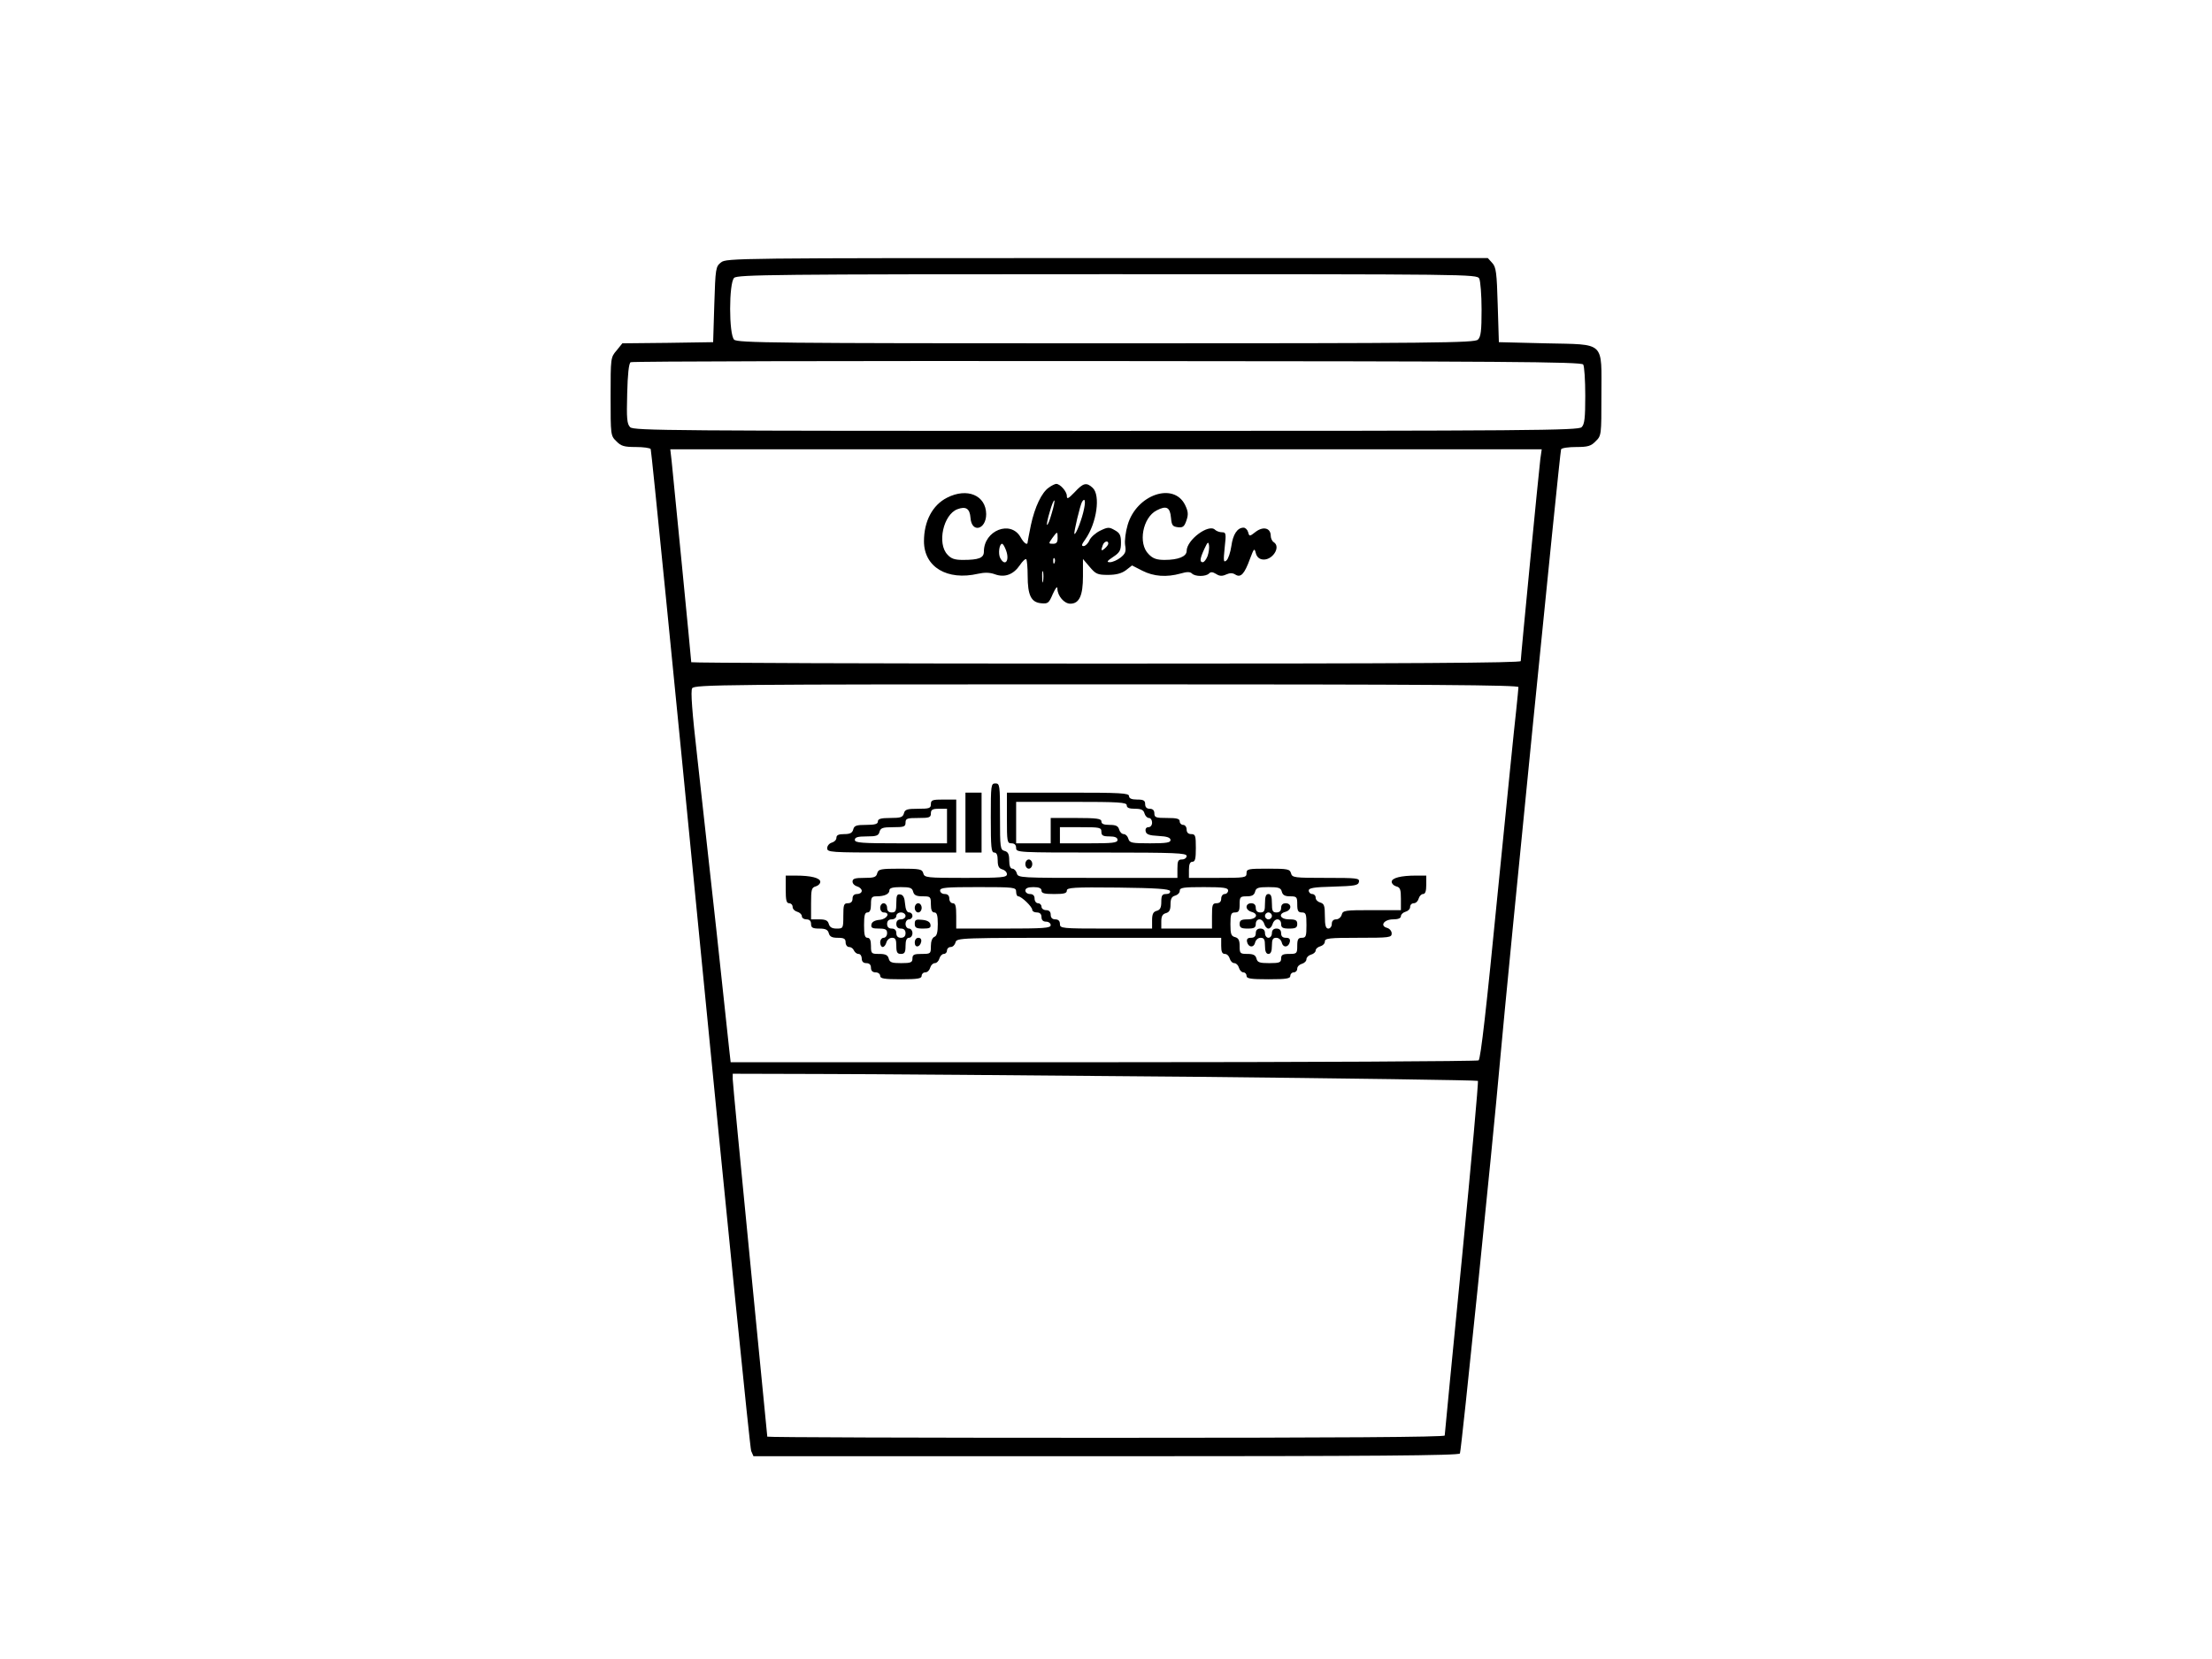 <?xml version="1.0" standalone="no"?>
<!DOCTYPE svg PUBLIC "-//W3C//DTD SVG 20010904//EN"
 "http://www.w3.org/TR/2001/REC-SVG-20010904/DTD/svg10.dtd">
<svg version="1.0" xmlns="http://www.w3.org/2000/svg"
 width="960pt" height="720pt" viewBox="0 0 960 720"
 preserveAspectRatio="xMidYMid meet">

<g transform="translate(0,720) scale(0.1,-0.1)"
fill="#000000" stroke="none">
<path d="M3129 6061 c-23 -18 -24 -26 -29 -183 l-5 -163 -197 -3 -197 -2 -25
-31 c-26 -30 -26 -33 -26 -200 0 -167 0 -170 25 -194 20 -21 34 -25 84 -25 33
0 62 -4 65 -9 3 -4 100 -980 216 -2167 116 -1187 215 -2169 220 -2181 l10 -23
1529 0 c1164 0 1532 3 1537 12 6 10 141 1330 174 1703 34 381 260 2647 265
2655 3 6 33 10 66 10 50 0 64 4 84 25 25 24 25 27 25 198 0 239 20 221 -242
227 l-203 5 -5 161 c-4 141 -7 165 -24 183 l-19 21 -1652 0 c-1612 0 -1653 0
-1676 -19z m3291 -70 c5 -11 10 -71 10 -135 0 -91 -3 -118 -16 -130 -14 -14
-174 -16 -1614 -16 -1440 0 -1600 2 -1614 16 -23 23 -23 245 0 268 14 14 175
16 1619 16 1576 0 1604 0 1615 -19z m451 -373 c5 -7 9 -68 9 -135 0 -97 -3
-125 -16 -137 -14 -14 -215 -16 -2064 -16 -1889 0 -2050 1 -2065 16 -14 14
-16 37 -13 146 2 83 7 131 15 136 6 4 937 6 2068 5 1715 -1 2059 -3 2066 -15z
m-186 -410 c-6 -47 -85 -859 -85 -877 0 -8 -478 -11 -1800 -11 -990 0 -1800 3
-1800 6 0 10 -79 815 -85 872 l-6 52 1891 0 1891 0 -6 -42z m-95 -990 c0 -7
-5 -53 -10 -103 -6 -49 -42 -409 -81 -800 -47 -481 -73 -712 -82 -717 -6 -4
-740 -8 -1629 -8 l-1617 0 -6 53 c-3 28 -28 259 -55 512 -28 253 -65 591 -83
751 -24 210 -30 295 -23 307 10 16 144 17 1798 17 1424 0 1788 -3 1788 -12z
m-1428 -1691 c685 -7 1249 -15 1252 -18 3 -3 -28 -348 -69 -767 -41 -419 -75
-766 -75 -772 0 -7 -466 -10 -1470 -10 -808 0 -1470 2 -1470 5 0 2 -34 347
-75 766 -41 418 -75 772 -75 785 l0 24 368 -1 c202 0 928 -6 1614 -12z"/>
<path d="M4552 5084 c-31 -21 -61 -84 -78 -163 -7 -36 -14 -69 -14 -73 0 -17
-16 -6 -31 21 -43 75 -159 29 -159 -63 0 -27 -21 -36 -91 -36 -35 0 -51 5 -67
23 -46 48 -18 174 43 197 37 14 54 3 57 -38 5 -67 68 -51 68 17 -1 81 -82 116
-170 71 -63 -32 -100 -102 -100 -189 0 -112 101 -172 235 -141 27 6 50 6 72
-2 43 -16 81 -2 109 39 12 18 24 29 28 26 3 -4 6 -36 6 -72 0 -84 15 -115 58
-119 30 -3 34 0 51 40 13 28 20 36 20 23 1 -32 30 -65 56 -65 39 0 55 35 55
119 l0 75 29 -34 c26 -31 34 -35 79 -35 35 0 59 6 78 20 l27 21 45 -23 c49
-25 105 -29 166 -12 27 8 41 8 49 0 14 -14 60 -14 74 0 8 8 16 7 31 -2 15 -10
27 -10 44 -2 16 7 28 7 40 -1 23 -14 39 3 63 69 17 45 19 48 25 25 4 -16 14
-26 29 -28 42 -6 82 54 49 75 -7 4 -13 17 -13 27 0 34 -31 43 -64 19 -28 -22
-29 -22 -34 -3 -3 11 -12 20 -20 20 -27 0 -46 -29 -53 -80 -4 -27 -13 -55 -21
-62 -13 -11 -14 -4 -8 55 7 62 6 67 -12 67 -10 0 -24 5 -30 11 -27 27 -123
-44 -123 -92 0 -24 -36 -39 -96 -39 -34 0 -51 6 -69 25 -47 46 -26 159 35 190
42 22 58 14 62 -32 3 -33 7 -38 29 -41 22 -3 29 2 38 29 9 26 8 39 -6 68 -50
100 -211 44 -249 -87 -9 -30 -14 -70 -11 -88 5 -28 1 -37 -20 -54 -14 -11 -35
-20 -46 -20 -16 0 -13 5 14 23 29 19 34 29 34 62 0 32 -5 42 -27 54 -24 14
-30 14 -63 -2 -19 -9 -41 -28 -47 -42 -6 -14 -18 -25 -25 -25 -11 0 -9 7 7 29
50 71 67 192 32 224 -27 25 -41 21 -78 -19 -28 -29 -34 -32 -34 -16 0 19 -29
52 -46 52 -5 0 -20 -7 -32 -16z m12 -113 c-8 -29 -17 -51 -20 -49 -2 3 3 28
12 57 8 29 17 51 20 49 2 -3 -3 -28 -12 -57z m141 22 c-8 -43 -36 -116 -42
-110 -4 5 25 125 33 139 12 19 16 5 9 -29z m-115 -128 c0 -19 -5 -25 -20 -25
-20 0 -20 1 -3 25 22 30 23 30 23 0z m220 -24 c0 -5 -7 -14 -15 -21 -16 -14
-18 -10 -9 14 6 17 24 22 24 7z m431 -54 c-6 -15 -15 -27 -21 -27 -14 0 -13
15 7 58 14 30 17 33 20 16 2 -11 -1 -32 -6 -47z m-875 25 c17 -45 -4 -73 -25
-34 -10 19 -4 62 8 62 4 0 11 -12 17 -28z m211 -54 c-3 -8 -6 -5 -6 6 -1 11 2
17 5 13 3 -3 4 -12 1 -19z m-50 -80 c-2 -13 -4 -5 -4 17 -1 22 1 32 4 23 2
-10 2 -28 0 -40z"/>
<path d="M4300 3650 c0 -127 2 -150 15 -150 10 0 15 -10 15 -34 0 -25 5 -35
20 -39 11 -3 20 -12 20 -21 0 -14 -22 -16 -179 -16 -170 0 -179 1 -184 20 -5
18 -14 20 -100 20 -86 0 -95 -2 -100 -20 -4 -17 -14 -20 -56 -20 -40 0 -51 -3
-51 -16 0 -9 9 -18 20 -21 11 -3 20 -12 20 -19 0 -8 -9 -14 -20 -14 -13 0 -20
-7 -20 -20 0 -13 -7 -20 -20 -20 -18 0 -20 -7 -20 -55 0 -54 -1 -55 -29 -55
-20 0 -30 6 -34 20 -4 15 -14 20 -41 20 l-36 0 0 69 c0 60 2 69 20 74 11 3 20
12 20 20 0 17 -41 27 -106 27 l-44 0 0 -60 c0 -47 3 -60 15 -60 8 0 15 -7 15
-16 0 -9 9 -18 20 -21 11 -3 20 -12 20 -19 0 -8 9 -14 20 -14 13 0 20 -7 20
-20 0 -16 7 -20 36 -20 27 0 37 -5 41 -20 4 -15 14 -20 39 -20 27 0 34 -4 34
-20 0 -11 7 -20 15 -20 9 0 18 -7 21 -15 4 -8 12 -15 20 -15 8 0 14 -9 14 -20
0 -13 7 -20 20 -20 13 0 20 -7 20 -20 0 -13 7 -20 20 -20 11 0 20 -7 20 -15 0
-12 17 -15 90 -15 73 0 90 3 90 15 0 8 7 15 16 15 9 0 18 9 21 20 3 11 12 20
20 20 8 0 17 9 20 20 3 11 12 20 19 20 8 0 14 7 14 15 0 8 7 15 16 15 9 0 18
9 21 20 5 20 14 20 579 20 l574 0 0 -35 c0 -25 4 -35 16 -35 9 0 18 -9 21 -20
3 -11 12 -20 20 -20 8 0 17 -9 20 -20 3 -11 12 -20 19 -20 8 0 14 -7 14 -15 0
-12 17 -15 95 -15 78 0 95 3 95 15 0 8 7 15 15 15 8 0 15 7 15 16 0 9 9 18 20
21 11 3 20 12 20 20 0 8 9 17 20 20 11 3 20 11 20 18 0 7 9 15 20 18 11 3 20
12 20 21 0 14 19 16 145 16 135 0 145 1 145 19 0 10 -9 21 -20 24 -33 9 -13
37 26 37 22 0 34 5 34 14 0 7 9 16 20 19 11 3 20 12 20 21 0 9 7 16 16 16 9 0
18 9 21 20 3 11 12 20 19 20 10 0 14 13 14 40 l0 40 -44 0 c-65 0 -106 -10
-106 -27 0 -8 9 -17 20 -20 17 -4 20 -14 20 -54 l0 -49 -126 0 c-117 0 -126
-1 -131 -20 -3 -11 -14 -20 -24 -20 -12 0 -19 -7 -19 -20 0 -11 -7 -20 -15
-20 -11 0 -15 13 -15 54 0 45 -3 54 -20 59 -11 3 -20 12 -20 21 0 9 -7 16 -15
16 -8 0 -15 7 -15 15 0 11 21 15 107 17 93 3 108 5 111 21 3 16 -9 17 -143 17
-138 0 -147 1 -152 20 -5 18 -14 20 -99 20 -87 0 -94 -1 -94 -20 0 -19 -7 -20
-125 -20 l-125 0 0 35 c0 24 5 35 15 35 12 0 15 13 15 60 0 53 -2 60 -20 60
-13 0 -20 7 -20 20 0 11 -7 20 -15 20 -8 0 -15 7 -15 15 0 12 -13 15 -55 15
-48 0 -55 2 -55 20 0 13 -7 20 -20 20 -13 0 -20 7 -20 20 0 16 -7 20 -35 20
-24 0 -35 5 -35 15 0 13 -36 15 -265 15 l-265 0 0 -110 c0 -103 1 -110 20
-110 13 0 20 -7 20 -20 0 -20 7 -20 370 -20 322 0 370 -2 370 -15 0 -8 -9 -15
-20 -15 -17 0 -20 -7 -20 -40 l0 -40 -346 0 c-337 0 -346 0 -351 20 -3 11 -12
20 -19 20 -9 0 -14 12 -14 36 0 27 -5 37 -20 41 -19 5 -20 14 -20 149 0 137
-1 144 -20 144 -19 0 -20 -7 -20 -150z m590 55 c0 -11 11 -15 36 -15 27 0 37
-5 41 -20 3 -11 12 -20 19 -20 8 0 14 -9 14 -20 0 -12 -7 -20 -16 -20 -9 0
-14 -7 -12 -17 2 -14 15 -19 56 -21 37 -2 52 -7 52 -18 0 -11 -18 -14 -89 -14
-80 0 -89 2 -94 20 -3 11 -12 20 -20 20 -8 0 -17 9 -20 20 -4 15 -14 20 -41
20 -25 0 -36 4 -36 15 0 12 -19 15 -110 15 l-110 0 0 -55 0 -55 -75 0 -75 0 0
90 0 90 240 0 c207 0 240 -2 240 -15z m-110 -115 c0 -16 7 -20 35 -20 24 0 35
-5 35 -15 0 -13 -21 -15 -125 -15 l-125 0 0 35 0 35 90 0 c83 0 90 -1 90 -20z
m-817 -260 c4 -15 14 -20 41 -20 34 0 36 -1 36 -35 0 -24 5 -35 15 -35 11 0
15 -12 15 -50 0 -36 -4 -52 -15 -56 -9 -4 -15 -19 -15 -40 0 -33 -1 -34 -40
-34 -33 0 -40 -3 -40 -20 0 -17 -7 -20 -49 -20 -40 0 -50 3 -54 20 -4 15 -14
20 -41 20 -34 0 -36 1 -36 35 0 24 -5 35 -15 35 -12 0 -15 13 -15 55 0 42 3
55 15 55 10 0 15 11 15 35 0 30 3 35 24 35 35 0 56 10 56 26 0 10 14 14 49 14
40 0 50 -3 54 -20z m447 0 c0 -11 4 -20 9 -20 14 0 61 -45 61 -59 0 -6 9 -11
20 -11 13 0 20 -7 20 -20 0 -13 7 -20 20 -20 11 0 20 -7 20 -15 0 -13 -29 -15
-205 -15 l-205 0 0 55 c0 42 -3 55 -15 55 -8 0 -15 9 -15 20 0 13 -7 20 -20
20 -11 0 -20 7 -20 15 0 13 25 15 165 15 158 0 165 -1 165 -20z m110 5 c0 -12
13 -15 55 -15 43 0 55 3 55 15 0 13 29 15 222 13 166 -2 222 -6 226 -15 2 -8
-5 -13 -17 -13 -17 0 -21 -6 -21 -34 0 -25 -5 -35 -20 -39 -15 -4 -20 -14 -20
-41 l0 -36 -200 0 c-193 0 -200 1 -200 20 0 13 -7 20 -20 20 -13 0 -20 7 -20
20 0 13 -7 20 -20 20 -11 0 -20 7 -20 15 0 8 -7 15 -15 15 -8 0 -15 9 -15 20
0 13 -7 20 -20 20 -11 0 -20 7 -20 15 0 10 11 15 35 15 24 0 35 -5 35 -15z
m810 0 c0 -8 -7 -15 -15 -15 -8 0 -15 -9 -15 -20 0 -13 -7 -20 -20 -20 -18 0
-20 -7 -20 -55 l0 -55 -110 0 -110 0 0 31 c0 22 5 32 20 36 15 4 20 14 20 38
0 24 5 34 20 38 11 3 20 12 20 21 0 14 16 16 105 16 87 0 105 -3 105 -15z
m233 -5 c4 -15 14 -20 36 -20 29 0 31 -3 31 -35 0 -28 4 -35 20 -35 18 0 20
-7 20 -55 0 -48 -2 -55 -20 -55 -16 0 -20 -7 -20 -35 0 -33 -2 -35 -35 -35
-28 0 -35 -4 -35 -20 0 -17 -7 -20 -51 -20 -42 0 -52 3 -56 20 -4 15 -14 20
-39 20 -32 0 -34 2 -34 34 0 25 -5 35 -20 39 -17 4 -20 14 -20 56 0 44 3 51
20 51 16 0 20 7 20 35 0 32 2 35 31 35 22 0 32 5 36 20 4 17 14 20 58 20 44 0
54 -3 58 -20z"/>
<path d="M3890 3281 c0 -34 -3 -41 -20 -41 -13 0 -20 7 -20 20 0 11 -7 20 -15
20 -8 0 -15 -9 -15 -20 0 -11 7 -20 15 -20 31 0 15 -29 -17 -32 -22 -2 -34 -9
-36 -20 -3 -15 4 -18 32 -18 29 0 36 -4 36 -20 0 -11 -7 -20 -15 -20 -8 0 -15
-9 -15 -20 0 -11 5 -20 11 -20 6 0 13 9 16 20 3 11 14 20 24 20 15 0 19 -7 19
-35 0 -28 4 -35 20 -35 16 0 20 7 20 35 0 24 5 35 15 35 8 0 15 9 15 20 0 11
-7 20 -15 20 -8 0 -15 9 -15 20 0 11 7 20 15 20 8 0 15 7 15 15 0 8 -6 15 -14
15 -10 0 -16 13 -18 37 -2 27 -8 39 -20 41 -15 3 -18 -4 -18 -37z m40 -56 c0
-8 -9 -15 -20 -15 -13 0 -20 -7 -20 -20 0 -13 7 -20 20 -20 13 0 20 -7 20 -20
0 -13 -7 -20 -20 -20 -13 0 -20 7 -20 20 0 13 -7 20 -20 20 -13 0 -20 7 -20
20 0 13 7 20 20 20 11 0 20 7 20 15 0 8 9 15 20 15 11 0 20 -7 20 -15z"/>
<path d="M3970 3260 c0 -11 7 -20 15 -20 8 0 15 9 15 20 0 11 -7 20 -15 20 -8
0 -15 -9 -15 -20z"/>
<path d="M3970 3191 c0 -17 6 -21 36 -21 28 0 35 3 32 18 -2 11 -14 18 -36 20
-27 3 -32 0 -32 -17z"/>
<path d="M3970 3109 c0 -24 23 -21 28 4 2 10 -3 17 -12 17 -10 0 -16 -9 -16
-21z"/>
<path d="M5490 3280 c0 -33 -3 -40 -20 -40 -13 0 -20 7 -20 20 0 13 -7 20 -20
20 -12 0 -20 -7 -20 -16 0 -9 9 -18 20 -21 35 -9 24 -33 -15 -33 -28 0 -35 -4
-35 -20 0 -16 7 -20 35 -20 28 0 35 4 35 20 0 12 7 20 16 20 9 0 18 -9 21 -20
3 -11 11 -20 18 -20 7 0 15 9 18 20 3 11 12 20 21 20 9 0 16 -8 16 -20 0 -16
7 -20 35 -20 28 0 35 4 35 20 0 16 -7 20 -35 20 -39 0 -50 24 -15 33 11 3 20
12 20 21 0 9 -8 16 -20 16 -13 0 -20 -7 -20 -20 0 -13 -7 -20 -20 -20 -17 0
-20 7 -20 40 0 29 -4 40 -15 40 -11 0 -15 -11 -15 -40z m30 -55 c0 -8 -7 -15
-15 -15 -8 0 -15 7 -15 15 0 8 7 15 15 15 8 0 15 -7 15 -15z"/>
<path d="M5450 3150 c0 -14 -7 -20 -21 -20 -14 0 -19 -5 -17 -17 5 -25 29 -28
35 -4 3 12 13 21 24 21 15 0 19 -7 19 -35 0 -24 5 -35 15 -35 10 0 15 11 15
35 0 28 4 35 19 35 11 0 21 -9 24 -21 6 -24 30 -21 35 4 2 12 -3 17 -17 17
-14 0 -21 6 -21 20 0 13 -7 20 -20 20 -13 0 -20 -7 -20 -20 0 -11 -7 -20 -15
-20 -8 0 -15 9 -15 20 0 13 -7 20 -20 20 -13 0 -20 -7 -20 -20z"/>
<path d="M4190 3630 l0 -130 35 0 35 0 0 130 0 130 -35 0 -35 0 0 -130z"/>
<path d="M4040 3710 c0 -18 -7 -20 -56 -20 -47 0 -57 -3 -61 -20 -5 -17 -14
-20 -59 -20 -41 0 -54 -4 -54 -15 0 -11 -12 -15 -51 -15 -42 0 -52 -3 -56 -20
-4 -15 -14 -20 -39 -20 -24 0 -34 -4 -34 -16 0 -9 -9 -18 -20 -21 -11 -3 -20
-14 -20 -24 0 -18 12 -19 280 -19 l280 0 0 115 0 115 -55 0 c-48 0 -55 -2 -55
-20z m70 -95 l0 -75 -200 0 c-171 0 -200 2 -200 15 0 11 12 15 51 15 42 0 52
3 56 20 5 17 14 20 59 20 47 0 54 2 54 20 0 18 7 20 55 20 48 0 55 2 55 20 0
16 7 20 35 20 l35 0 0 -75z"/>
<path d="M4450 3450 c0 -11 7 -20 15 -20 8 0 15 9 15 20 0 11 -7 20 -15 20 -8
0 -15 -9 -15 -20z"/>
</g>
</svg>
